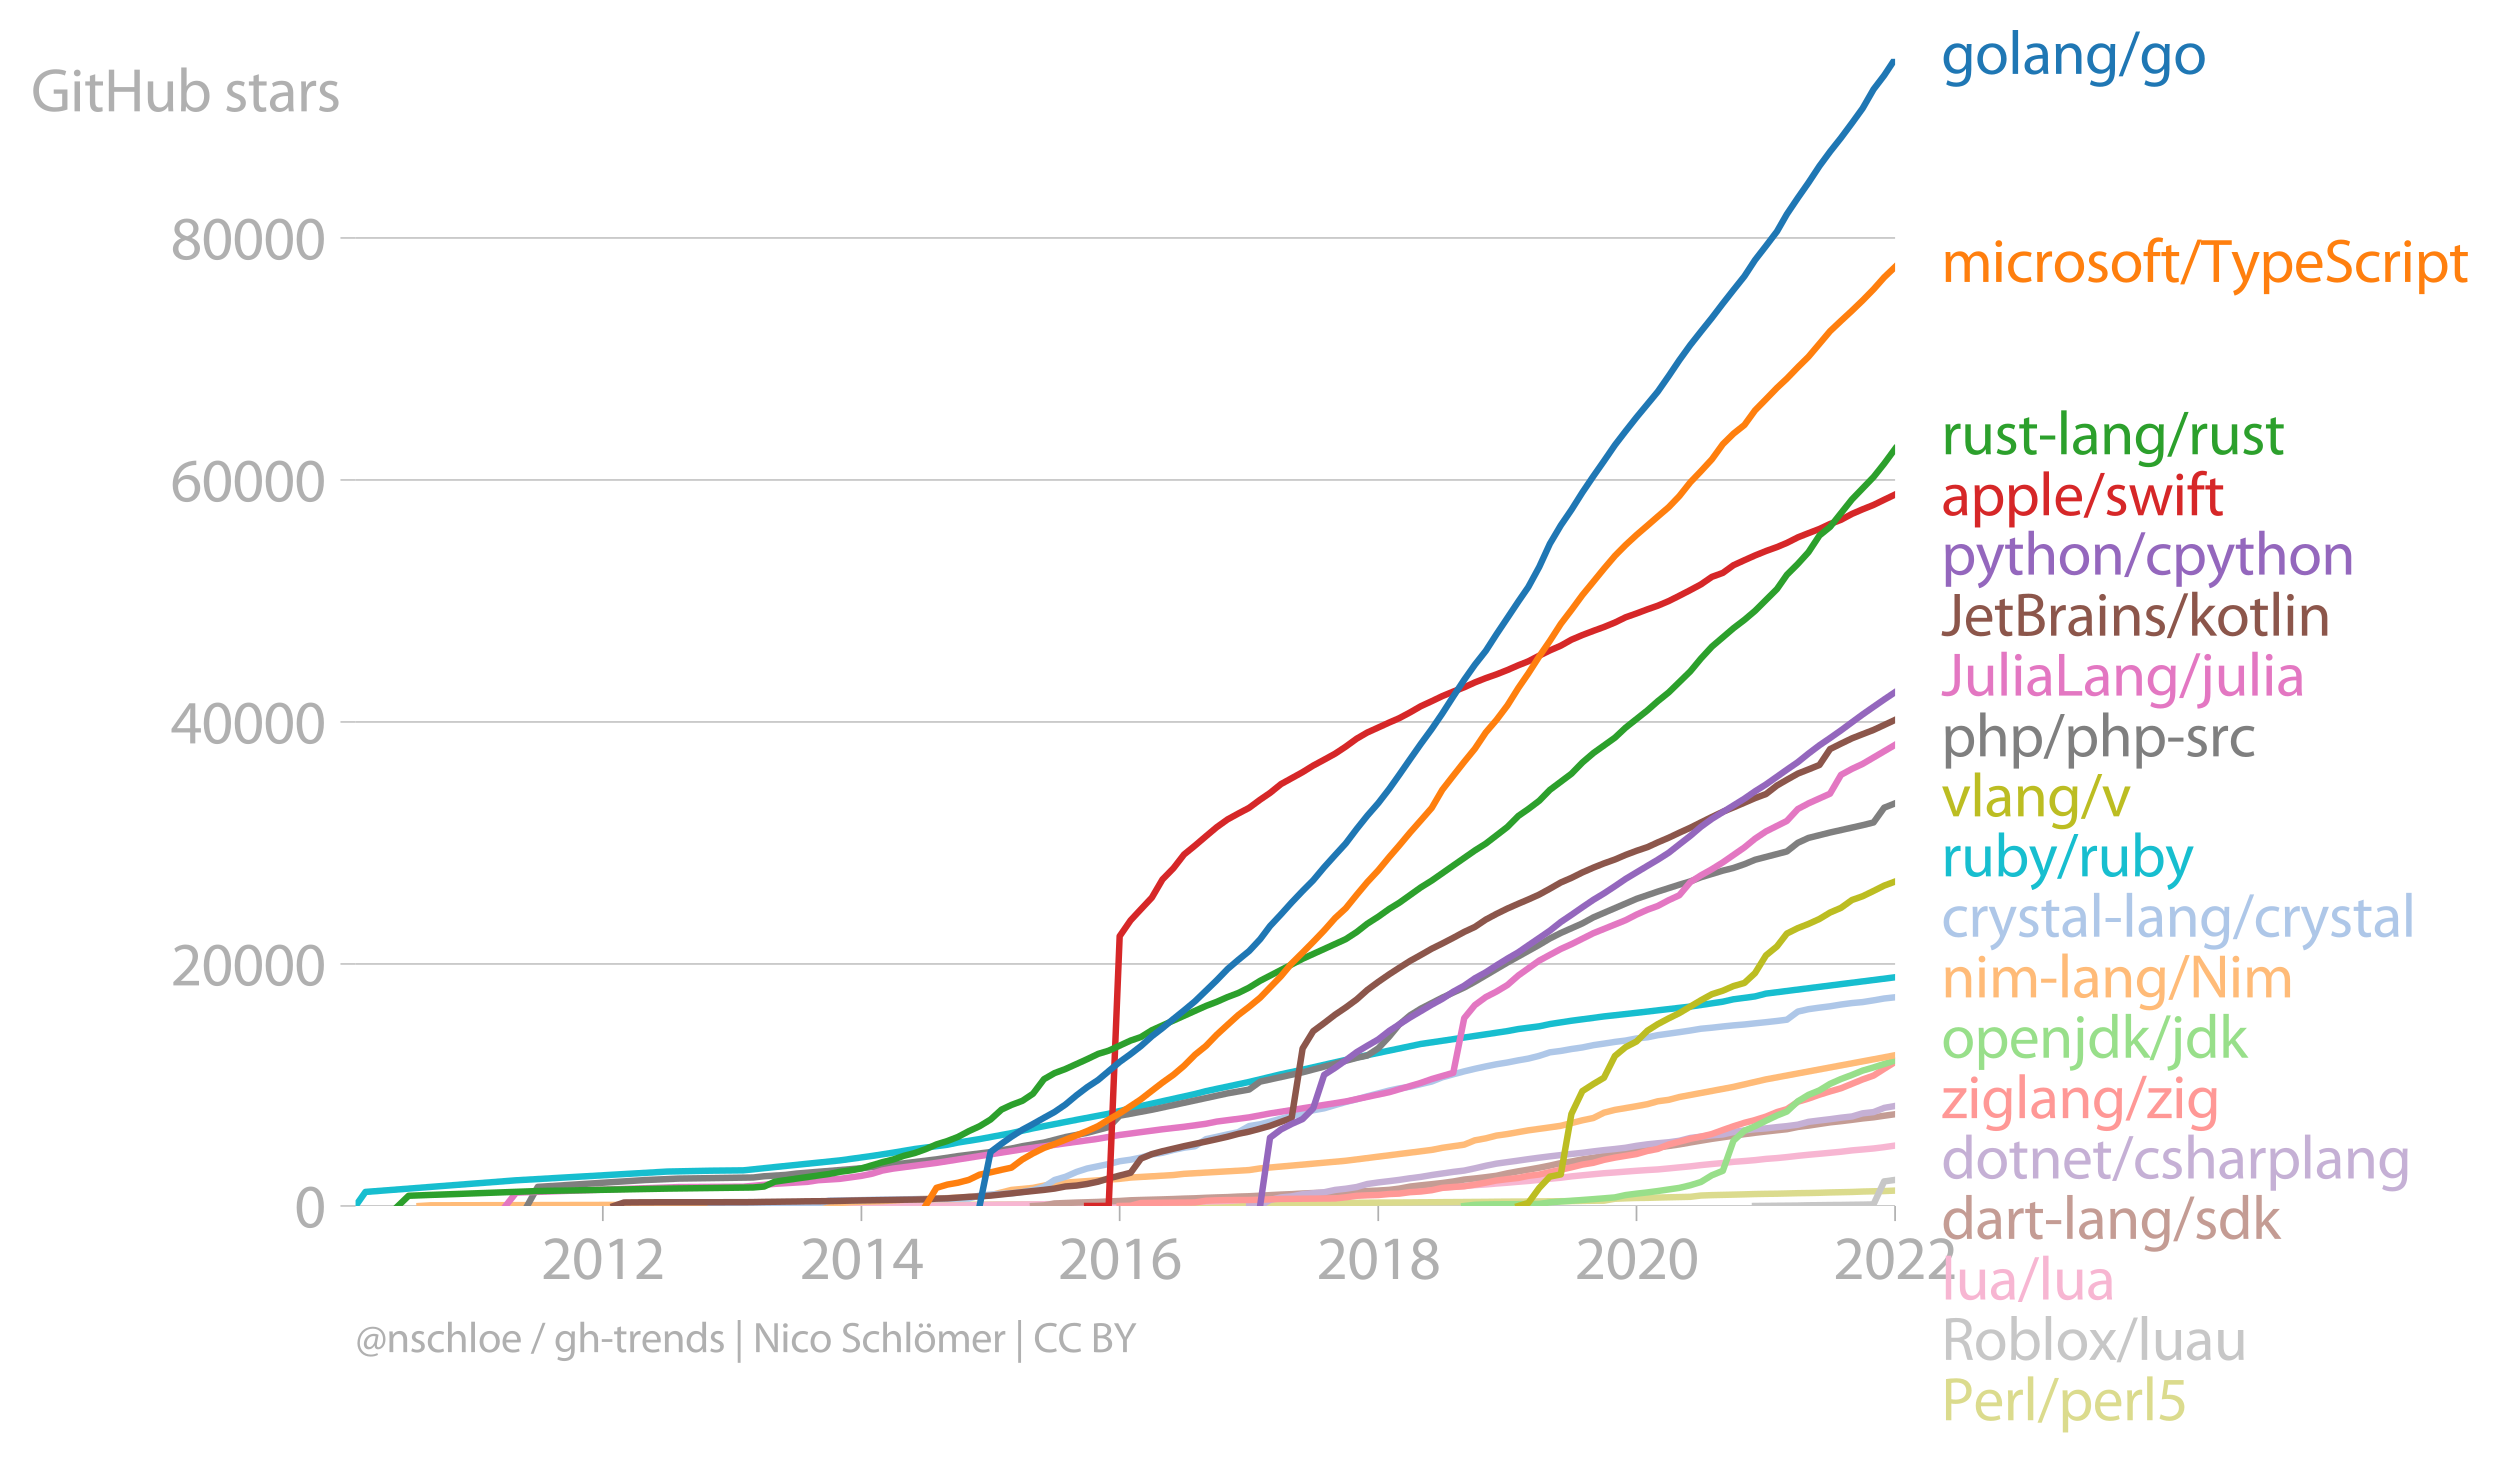 <svg xmlns:xlink="http://www.w3.org/1999/xlink" width="773.218" height="452.556" viewBox="0 0 579.914 339.417" xmlns="http://www.w3.org/2000/svg"><defs><style>*{stroke-linejoin:round;stroke-linecap:butt}</style></defs><g id="figure_1"><path d="M0 339.417h579.914V0H0v339.417z" style="fill:none" id="patch_1"/><g id="axes_1"><path d="M82.476 279.745h357.12V13.633H82.476v266.112z" style="fill:none" id="patch_2"/><g id="matplotlib.axis_1"><g id="xtick_1"><g id="line2d_1"><defs><path id="md7aec65e43" d="M0 0v3.5" style="stroke:#b0b0b0;stroke-width:.4"/></defs><use xlink:href="#md7aec65e43" x="139.835" y="279.745" style="fill:#b0b0b0;stroke:#b0b0b0;stroke-width:.4"/></g><g style="fill:#b0b0b0" transform="matrix(.14 0 0 -.14 125.472 296.685)" id="text_1"><defs><path id="MyriadPro-Regular-32" d="M2944 0v467H1075v13l333 307c877 845 1434 1466 1434 2234 0 595-378 1209-1274 1209-480 0-890-179-1178-422l180-397c192 160 505 352 883 352 621 0 825-390 825-813-6-627-486-1164-1548-2176L288 346V0h2656z" transform="scale(.016)"/><path id="MyriadPro-Regular-30" d="M1677 4230c-845 0-1447-768-1447-2163C243 691 794-70 1606-70c922 0 1447 780 1447 2195 0 1325-499 2105-1376 2105zm-32-435c582 0 845-672 845-1696 0-1062-276-1734-852-1734-512 0-844 614-844 1696 0 1133 358 1734 851 1734z" transform="scale(.016)"/><path id="MyriadPro-Regular-31" d="M1510 0h544v4160h-480l-908-486 108-429 724 390h12V0z" transform="scale(.016)"/></defs><use xlink:href="#MyriadPro-Regular-32"/><use xlink:href="#MyriadPro-Regular-30" x="51.3"/><use xlink:href="#MyriadPro-Regular-31" x="102.6"/><use xlink:href="#MyriadPro-Regular-32" x="153.9"/></g></g><g id="xtick_2"><use xlink:href="#md7aec65e43" x="199.82" y="279.745" style="fill:#b0b0b0;stroke:#b0b0b0;stroke-width:.4" id="line2d_2"/><g style="fill:#b0b0b0" transform="matrix(.14 0 0 -.14 185.457 296.685)" id="text_2"><defs><path id="MyriadPro-Regular-34" d="M2560 0v1133h582v441h-582v2586h-608L96 1504v-371h1933V0h531zM666 1574v13l1017 1415c115 192 218 371 346 614h19c-13-218-19-435-19-653V1574H666z" transform="scale(.016)"/></defs><use xlink:href="#MyriadPro-Regular-32"/><use xlink:href="#MyriadPro-Regular-30" x="51.3"/><use xlink:href="#MyriadPro-Regular-31" x="102.6"/><use xlink:href="#MyriadPro-Regular-34" x="153.9"/></g></g><g id="xtick_3"><use xlink:href="#md7aec65e43" x="259.723" y="279.745" style="fill:#b0b0b0;stroke:#b0b0b0;stroke-width:.4" id="line2d_3"/><g style="fill:#b0b0b0" transform="matrix(.14 0 0 -.14 245.36 296.685)" id="text_3"><defs><path id="MyriadPro-Regular-36" d="M2662 4224c-102 0-243-6-409-32-525-64-986-275-1331-614-410-410-704-1056-704-1876C218 621 800-70 1690-70c864 0 1382 704 1382 1465 0 813-518 1344-1254 1344-461 0-807-217-1005-480h-19c96 685 563 1331 1446 1479 160 25 307 32 422 25v461zM1690 365c-589 0-903 505-916 1190 0 103 26 186 64 250 154 301 468 512 807 512 518 0 857-359 857-954s-326-998-806-998h-6z" transform="scale(.016)"/></defs><use xlink:href="#MyriadPro-Regular-32"/><use xlink:href="#MyriadPro-Regular-30" x="51.3"/><use xlink:href="#MyriadPro-Regular-31" x="102.6"/><use xlink:href="#MyriadPro-Regular-36" x="153.9"/></g></g><g id="xtick_4"><use xlink:href="#md7aec65e43" x="319.708" y="279.745" style="fill:#b0b0b0;stroke:#b0b0b0;stroke-width:.4" id="line2d_4"/><g style="fill:#b0b0b0" transform="matrix(.14 0 0 -.14 305.345 296.685)" id="text_4"><defs><path id="MyriadPro-Regular-38" d="M1062 2170c-512-218-825-589-825-1114C237 448 762-70 1632-70c794 0 1414 486 1414 1209 0 506-320 871-838 1075v20c512 243 685 620 685 972 0 519-403 1024-1210 1024-729 0-1286-448-1286-1107 0-358 198-717 659-934l6-19zm583-1831c-531 0-851 371-832 794 0 397 262 717 749 857 563-160 915-403 915-908 0-423-327-743-832-743zm6 3488c506 0 704-345 704-678 0-378-275-634-633-755-480 128-794 352-794 768 0 358 256 665 723 665z" transform="scale(.016)"/></defs><use xlink:href="#MyriadPro-Regular-32"/><use xlink:href="#MyriadPro-Regular-30" x="51.3"/><use xlink:href="#MyriadPro-Regular-31" x="102.6"/><use xlink:href="#MyriadPro-Regular-38" x="153.9"/></g></g><g id="xtick_5"><use xlink:href="#md7aec65e43" x="379.611" y="279.745" style="fill:#b0b0b0;stroke:#b0b0b0;stroke-width:.4" id="line2d_5"/><g style="fill:#b0b0b0" transform="matrix(.14 0 0 -.14 365.248 296.685)" id="text_5"><use xlink:href="#MyriadPro-Regular-32"/><use xlink:href="#MyriadPro-Regular-30" x="51.3"/><use xlink:href="#MyriadPro-Regular-32" x="102.6"/><use xlink:href="#MyriadPro-Regular-30" x="153.9"/></g></g><g id="xtick_6"><use xlink:href="#md7aec65e43" x="439.596" y="279.745" style="fill:#b0b0b0;stroke:#b0b0b0;stroke-width:.4" id="line2d_6"/><g style="fill:#b0b0b0" transform="matrix(.14 0 0 -.14 425.233 296.685)" id="text_6"><use xlink:href="#MyriadPro-Regular-32"/><use xlink:href="#MyriadPro-Regular-30" x="51.3"/><use xlink:href="#MyriadPro-Regular-32" x="102.6"/><use xlink:href="#MyriadPro-Regular-32" x="153.9"/></g></g></g><g id="matplotlib.axis_2"><g id="ytick_1"><path d="M82.476 279.745h357.12" clip-path="url(#p8149bc3c87)" style="fill:none;stroke:#b0b0b0;stroke-width:.3;stroke-linecap:square" id="line2d_7"/><g id="line2d_8"><defs><path id="m6849e0c9b2" d="M0 0h-3.5" style="stroke:#b0b0b0;stroke-width:.3"/></defs><use xlink:href="#m6849e0c9b2" x="82.476" y="279.745" style="fill:#b0b0b0;stroke:#b0b0b0;stroke-width:.3"/></g><use xlink:href="#MyriadPro-Regular-30" style="fill:#b0b0b0" transform="matrix(.14 0 0 -.14 68.295 284.715)" id="text_7"/></g><g id="ytick_2"><path d="M82.476 223.61h357.12" clip-path="url(#p8149bc3c87)" style="fill:none;stroke:#b0b0b0;stroke-width:.3;stroke-linecap:square" id="line2d_9"/><use xlink:href="#m6849e0c9b2" x="82.476" y="223.61" style="fill:#b0b0b0;stroke:#b0b0b0;stroke-width:.3" id="line2d_10"/><g style="fill:#b0b0b0" transform="matrix(.14 0 0 -.14 39.568 228.58)" id="text_8"><use xlink:href="#MyriadPro-Regular-32"/><use xlink:href="#MyriadPro-Regular-30" x="51.3"/><use xlink:href="#MyriadPro-Regular-30" x="102.6"/><use xlink:href="#MyriadPro-Regular-30" x="153.9"/><use xlink:href="#MyriadPro-Regular-30" x="205.2"/></g></g><g id="ytick_3"><path d="M82.476 167.475h357.12" clip-path="url(#p8149bc3c87)" style="fill:none;stroke:#b0b0b0;stroke-width:.3;stroke-linecap:square" id="line2d_11"/><use xlink:href="#m6849e0c9b2" x="82.476" y="167.475" style="fill:#b0b0b0;stroke:#b0b0b0;stroke-width:.3" id="line2d_12"/><g style="fill:#b0b0b0" transform="matrix(.14 0 0 -.14 39.568 172.445)" id="text_9"><use xlink:href="#MyriadPro-Regular-34"/><use xlink:href="#MyriadPro-Regular-30" x="51.3"/><use xlink:href="#MyriadPro-Regular-30" x="102.6"/><use xlink:href="#MyriadPro-Regular-30" x="153.9"/><use xlink:href="#MyriadPro-Regular-30" x="205.2"/></g></g><g id="ytick_4"><path d="M82.476 111.34h357.12" clip-path="url(#p8149bc3c87)" style="fill:none;stroke:#b0b0b0;stroke-width:.3;stroke-linecap:square" id="line2d_13"/><use xlink:href="#m6849e0c9b2" x="82.476" y="111.34" style="fill:#b0b0b0;stroke:#b0b0b0;stroke-width:.3" id="line2d_14"/><g style="fill:#b0b0b0" transform="matrix(.14 0 0 -.14 39.568 116.31)" id="text_10"><use xlink:href="#MyriadPro-Regular-36"/><use xlink:href="#MyriadPro-Regular-30" x="51.3"/><use xlink:href="#MyriadPro-Regular-30" x="102.6"/><use xlink:href="#MyriadPro-Regular-30" x="153.9"/><use xlink:href="#MyriadPro-Regular-30" x="205.2"/></g></g><g id="ytick_5"><path d="M82.476 55.204h357.12" clip-path="url(#p8149bc3c87)" style="fill:none;stroke:#b0b0b0;stroke-width:.3;stroke-linecap:square" id="line2d_15"/><use xlink:href="#m6849e0c9b2" x="82.476" y="55.204" style="fill:#b0b0b0;stroke:#b0b0b0;stroke-width:.3" id="line2d_16"/><g style="fill:#b0b0b0" transform="matrix(.14 0 0 -.14 39.568 60.174)" id="text_11"><use xlink:href="#MyriadPro-Regular-38"/><use xlink:href="#MyriadPro-Regular-30" x="51.3"/><use xlink:href="#MyriadPro-Regular-30" x="102.6"/><use xlink:href="#MyriadPro-Regular-30" x="153.9"/><use xlink:href="#MyriadPro-Regular-30" x="205.2"/></g></g><g style="fill:#b0b0b0" transform="matrix(.14 0 0 -.14 7.2 25.822)" id="text_12"><defs><path id="MyriadPro-Regular-47" d="M3770 2266H2349v-448h877V531c-128-64-378-115-743-115-1005 0-1664 646-1664 1741 0 1081 685 1734 1735 1734 435 0 723-83 953-185l135 454c-186 90-576 198-1076 198-1446 0-2329-940-2336-2227 0-672 231-1248 602-1606 422-403 960-570 1613-570 582 0 1075 147 1325 237v2074z" transform="scale(.016)"/><path id="MyriadPro-Regular-69" d="M1030 0v3098H467V0h563zM749 4320c-205 0-352-154-352-352 0-192 141-346 339-346 224 0 365 154 358 346 0 198-134 352-345 352z" transform="scale(.016)"/><path id="MyriadPro-Regular-74" d="M595 3667v-569H115v-429h480V979c0-365 58-640 218-806C947 19 1158-70 1421-70c217 0 390 38 499 83l-26 422c-83-25-172-38-326-38-314 0-422 217-422 601v1671h806v429h-806v742l-551-173z" transform="scale(.016)"/><path id="MyriadPro-Regular-48" d="M486 4314V0h557v2022h2087V0h563v4314h-563V2509H1043v1805H486z" transform="scale(.016)"/><path id="MyriadPro-Regular-75" d="M3059 3098h-563V1197c0-103-19-205-51-288-103-250-365-512-743-512-512 0-691 397-691 985v1716H448V1286C448 198 1030-70 1517-70c550 0 877 326 1024 576h13l32-506h499c-19 243-26 525-26 845v2253z" transform="scale(.016)"/><path id="MyriadPro-Regular-62" d="M467 800c0-275-13-589-25-800h486l26 512h19c230-410 589-582 1037-582 691 0 1388 550 1388 1657 7 941-537 1581-1305 1581-499 0-858-224-1056-570h-13v1946H467V800zm557 998c0 90 19 167 32 231 115 429 474 691 858 691 601 0 921-531 921-1152 0-710-352-1190-941-1190-409 0-736 268-844 659-13 64-26 134-26 205v556z" transform="scale(.016)"/><path id="MyriadPro-Regular-73" d="M250 147C467 19 781-70 1120-70c736 0 1158 390 1158 934 0 461-275 730-812 934-404 154-589 269-589 525 0 231 185 423 518 423 288 0 512-103 634-180l141 410c-173 102-448 192-762 192-666 0-1069-410-1069-909 0-371 263-678 819-877 416-153 576-300 576-569 0-256-192-461-601-461-282 0-576 115-743 224L250 147z" transform="scale(.016)"/><path id="MyriadPro-Regular-61" d="M2643 1901c0 621-230 1267-1177 1267-391 0-762-109-1018-275l128-371c218 140 518 230 806 230 634 0 704-461 704-717v-64C890 1978 224 1568 224 819c0-448 320-889 947-889 442 0 775 217 947 460h20l44-390h512c-38 211-51 474-51 742v1159zm-544-858c0-57-13-121-32-179-89-262-345-518-749-518-288 0-531 172-531 537 0 602 698 711 1312 698v-538z" transform="scale(.016)"/><path id="MyriadPro-Regular-72" d="M467 0h557v1651c0 96 13 186 26 263 76 422 358 723 755 723 77 0 134-7 192-19v531c-51 13-96 19-160 19-378 0-717-262-858-678h-25l-20 608H442c19-288 25-602 25-967V0z" transform="scale(.016)"/></defs><use xlink:href="#MyriadPro-Regular-47"/><use xlink:href="#MyriadPro-Regular-69" x="64.6"/><use xlink:href="#MyriadPro-Regular-74" x="88"/><use xlink:href="#MyriadPro-Regular-48" x="121.1"/><use xlink:href="#MyriadPro-Regular-75" x="186.3"/><use xlink:href="#MyriadPro-Regular-62" x="241.4"/><use xlink:href="#MyriadPro-Regular-20" x="298.3"/><use xlink:href="#MyriadPro-Regular-73" x="319.5"/><use xlink:href="#MyriadPro-Regular-74" x="359.1"/><use xlink:href="#MyriadPro-Regular-61" x="392.2"/><use xlink:href="#MyriadPro-Regular-72" x="440.4"/><use xlink:href="#MyriadPro-Regular-73" x="473.1"/></g></g><path d="m172.413 279.745 2.297-.025h12.555l2.544-.005h2.462l2.544-.062 2.462-.023 2.543-.002 2.544-.003 2.298-.014 2.544-.012 2.461-.005 2.544-.023 2.462-.042 2.544-.028 2.544-.025 2.461-.008 2.544-.012 2.462-.022 2.544-.006 2.544-.011 2.297-.014 2.544-.011 2.462-.014 2.544-.014 2.461-.042 2.544-.026 2.544-.014 2.462-.01 2.544-.01 2.461-.016 2.544-.023 2.544-.014 2.38-.02 2.544-.01 2.461-.012 2.544-.008 2.462-.025 2.544-.006 2.544-.02h2.461l2.544-.005 2.462-.006 2.544-.014 2.544-.006 2.297-.016 2.544-.003 2.462-.011 2.544-.009 2.461-.014 2.544-.011 2.544-.009h2.462l2.544-.01 2.461-.015 2.544-.02 2.544-.01 2.298-.015 2.544-.014 2.461-.03 2.544-.012 2.462-.025 2.544-.017 2.544-.017 2.461-.02 2.544-.016 2.462-.031 2.544-.02 2.544-.014 2.297-.008 2.544-.034 2.462-.014 2.544-.028 2.461-.014 2.544-.05 2.544-.04 2.462-.02 2.544-.446 2.461-.095 2.544-.084 2.544-.031 2.38-.065 2.544-.059 2.461-.056 2.544-.056 2.462-.3 2.544-.093 2.544-.059 2.461-.056 2.544-.065 2.462-.07 2.544-.05 2.544-.031 2.297-.054 2.544-.064 2.462-.037 2.544-.056 2.461-.078 2.544-.054 2.544-.059 2.462-.095 2.544-.062 2.461-.05 2.544-.11" clip-path="url(#p8149bc3c87)" style="fill:none;stroke:#dbdb8d;stroke-width:1.5;stroke-linecap:square" id="line2d_17"/><path d="m407.101 279.745 2.544-.028 2.544-.028 2.297-.02 2.544-.025 2.462-.059 2.544-.025 2.461-.036 2.544-.017 2.544-.042 2.462-.031 2.544-.056 2.461-5.333 2.544-.348" clip-path="url(#p8149bc3c87)" style="fill:none;stroke:#c7c7c7;stroke-width:1.5;stroke-linecap:square" id="line2d_18"/><path d="m159.858 279.745 2.461-.002H172.413l2.297-.006h10.012l2.543-.034 2.544-.005h2.462l2.544-.006 2.462-.003 2.543-.005 2.544-.003 2.298-.003 2.544-.003 2.461-.008 2.544-.003 2.462-.003 2.544-.008 2.544-.006 2.461-.008 2.544-.054 2.462-.047 2.544-.087 2.544-.017 2.297-.02 2.544-.02 2.462-.025 2.544-.03 2.461-.043 2.544-.022 2.544-.034 2.462-.011 2.544-.034 2.461-.042 2.544-.025 2.544-.095 2.38-.057 2.544-.053 2.461-.05 2.544-.065 2.462-.014 2.544-.053 2.544-.034 2.461-.053 2.544-.073 2.462-.172 2.544-.32 2.544-.182 2.297-.084 2.544-.096 2.462-.126 2.544-.095 2.461-.104 2.544-.101 2.544-.096 2.462-.132 2.544-.123 2.461-.115 2.544-.174 2.544-.225 2.298-.163 2.544-.185 2.461-.21 2.544-.197 2.462-.205 2.544-.162 2.544-.214 2.461-.185 2.544-.16 2.462-.216 2.544-.191 2.544-.222 2.297-.182 2.544-.253 2.462-.258 2.544-.244 2.461-.312 2.544-.25 2.544-.244 2.462-.233 2.544-.18 2.461-.196 2.544-.193 2.544-.172 2.38-.137 2.544-.242 2.461-.24 2.544-.234 2.462-.292 2.544-.255 2.544-.228 2.461-.277 2.544-.183 2.462-.21 2.544-.29 2.544-.188 2.297-.227 2.544-.292 2.462-.247 2.544-.23 2.461-.233 2.544-.241 2.544-.312 2.462-.213 2.544-.233 2.461-.309 2.544-.362" clip-path="url(#p8149bc3c87)" style="fill:none;stroke:#f7b6d2;stroke-width:1.5;stroke-linecap:square" id="line2d_19"/><g style="fill:#1f77b4" transform="matrix(.14 0 0 -.14 450.31 17.14)" id="text_13"><defs><path id="MyriadPro-Regular-67" d="M3110 2246c0 378 13 628 26 852h-493l-25-468h-13c-135 256-429 538-967 538-710 0-1395-595-1395-1645C243 666 794 13 1562 13c480 0 812 230 985 518h13V186c0-781-422-1082-998-1082-384 0-704 115-909 243l-141-429c250-166 659-256 1030-256 391 0 826 90 1127 372 301 268 441 704 441 1414v1798zm-556-928c0-96-13-204-45-300-122-359-435-576-781-576-608 0-915 505-915 1113 0 717 384 1171 921 1171 410 0 685-268 788-595 25-77 32-160 32-256v-557z" transform="scale(.016)"/><path id="MyriadPro-Regular-6f" d="M1779 3168c-857 0-1536-608-1536-1645C243 544 890-70 1728-70c749 0 1542 499 1542 1644 0 948-601 1594-1491 1594zm-13-422c666 0 928-666 928-1191 0-697-403-1203-940-1203-551 0-941 512-941 1190 0 589 288 1204 953 1204z" transform="scale(.016)"/><path id="MyriadPro-Regular-6c" d="M467 0h563v4544H467V0z" transform="scale(.016)"/><path id="MyriadPro-Regular-6e" d="M467 0h563v1862c0 96 13 192 39 263 96 313 384 576 755 576 531 0 717-416 717-915V0h563v1850c0 1062-666 1318-1094 1318-512 0-871-288-1024-582h-13l-32 512H442c19-256 25-519 25-839V0z" transform="scale(.016)"/><path id="MyriadPro-Regular-2f" d="m422-256 1792 4640h-435L-6-256h428z" transform="scale(.016)"/></defs><use xlink:href="#MyriadPro-Regular-67"/><use xlink:href="#MyriadPro-Regular-6f" x="55.9"/><use xlink:href="#MyriadPro-Regular-6c" x="110.8"/><use xlink:href="#MyriadPro-Regular-61" x="134.4"/><use xlink:href="#MyriadPro-Regular-6e" x="182.6"/><use xlink:href="#MyriadPro-Regular-67" x="238.1"/><use xlink:href="#MyriadPro-Regular-2f" x="294"/><use xlink:href="#MyriadPro-Regular-67" x="328.3"/><use xlink:href="#MyriadPro-Regular-6f" x="384.2"/></g><g style="fill:#ff7f0e" transform="matrix(.14 0 0 -.14 450.31 65.396)" id="text_14"><defs><path id="MyriadPro-Regular-6d" d="M467 0h551v1869c0 96 12 192 44 275 90 282 346 563 698 563 429 0 646-358 646-851V0h551v1914c0 102 19 204 45 281 96 275 345 512 665 512 455 0 672-358 672-953V0h551v1824c0 1075-608 1344-1018 1344-294 0-499-77-685-218-128-96-249-230-345-403h-13c-135 365-455 621-877 621-512 0-800-275-973-570h-19l-26 500H442c19-256 25-519 25-839V0z" transform="scale(.016)"/><path id="MyriadPro-Regular-63" d="M2579 538c-160-71-371-154-691-154-614 0-1075 442-1075 1158 0 647 384 1172 1094 1172 307 0 519-71 653-148l128 436c-154 76-448 160-781 160-1011 0-1664-692-1664-1645C243 570 851-70 1786-70c416 0 742 108 889 185l-96 423z" transform="scale(.016)"/><path id="MyriadPro-Regular-66" d="M1082 0v2669h748v429h-748v166c0 474 121 896 601 896 160 0 275-32 359-70l76 435c-108 45-281 89-480 89-262 0-544-83-755-288-262-249-358-646-358-1081v-147H90v-429h435V0h557z" transform="scale(.016)"/><path id="MyriadPro-Regular-54" d="M1306 0h563v3840h1318v474H-6v-474h1312V0z" transform="scale(.016)"/><path id="MyriadPro-Regular-79" d="M58 3098 1203 243c26-70 39-115 39-147s-20-77-45-134c-128-288-320-506-474-628-166-140-352-230-493-275l141-473c141 25 416 121 691 364 384 333 660 877 1063 1940l845 2208h-596l-614-1818c-77-224-141-461-198-646h-13c-51 185-128 428-199 633L672 3098H58z" transform="scale(.016)"/><path id="MyriadPro-Regular-70" d="M467-1267h557V416h13c185-307 544-486 953-486 730 0 1408 550 1408 1664 0 940-563 1574-1312 1574-505 0-870-224-1100-602h-13l-26 532H442c12-295 25-615 25-1012v-3353zm557 3059c0 77 19 160 38 230 109 423 468 698 852 698 595 0 921-531 921-1152 0-710-345-1197-941-1197-403 0-742 269-844 659-13 71-26 148-26 231v531z" transform="scale(.016)"/><path id="MyriadPro-Regular-65" d="M2957 1446c6 58 19 148 19 263 0 569-269 1459-1280 1459-902 0-1453-736-1453-1670C243 563 813-70 1766-70c493 0 832 108 1031 198l-96 403c-211-89-455-160-858-160-563 0-1049 314-1062 1075h2176zM787 1850c45 390 295 915 864 915 634 0 787-557 781-915H787z" transform="scale(.016)"/><path id="MyriadPro-Regular-53" d="M269 211C499 58 954-70 1370-70c1017 0 1510 582 1510 1248 0 633-371 985-1101 1267-595 230-857 429-857 832 0 294 224 646 812 646 391 0 679-128 820-205l153 455c-192 109-512 211-953 211-839 0-1396-499-1396-1171 0-608 436-973 1140-1223 582-224 812-454 812-857 0-435-332-736-902-736-384 0-749 128-998 281L269 211z" transform="scale(.016)"/></defs><use xlink:href="#MyriadPro-Regular-6d"/><use xlink:href="#MyriadPro-Regular-69" x="83.4"/><use xlink:href="#MyriadPro-Regular-63" x="106.8"/><use xlink:href="#MyriadPro-Regular-72" x="151.6"/><use xlink:href="#MyriadPro-Regular-6f" x="184.3"/><use xlink:href="#MyriadPro-Regular-73" x="239.2"/><use xlink:href="#MyriadPro-Regular-6f" x="278.8"/><use xlink:href="#MyriadPro-Regular-66" x="333.7"/><use xlink:href="#MyriadPro-Regular-74" x="362.9"/><use xlink:href="#MyriadPro-Regular-2f" x="396"/><use xlink:href="#MyriadPro-Regular-54" x="430.3"/><use xlink:href="#MyriadPro-Regular-79" x="480"/><use xlink:href="#MyriadPro-Regular-70" x="527.1"/><use xlink:href="#MyriadPro-Regular-65" x="584"/><use xlink:href="#MyriadPro-Regular-53" x="634.1"/><use xlink:href="#MyriadPro-Regular-63" x="683.4"/><use xlink:href="#MyriadPro-Regular-72" x="728.2"/><use xlink:href="#MyriadPro-Regular-69" x="760.9"/><use xlink:href="#MyriadPro-Regular-70" x="784.3"/><use xlink:href="#MyriadPro-Regular-74" x="841.2"/></g><g style="fill:#2ca02c" transform="matrix(.14 0 0 -.14 450.31 105.368)" id="text_15"><defs><path id="MyriadPro-Regular-2d" d="M192 1939v-416h1581v416H192z" transform="scale(.016)"/></defs><use xlink:href="#MyriadPro-Regular-72"/><use xlink:href="#MyriadPro-Regular-75" x="32.7"/><use xlink:href="#MyriadPro-Regular-73" x="87.8"/><use xlink:href="#MyriadPro-Regular-74" x="127.4"/><use xlink:href="#MyriadPro-Regular-2d" x="160.5"/><use xlink:href="#MyriadPro-Regular-6c" x="191.2"/><use xlink:href="#MyriadPro-Regular-61" x="214.8"/><use xlink:href="#MyriadPro-Regular-6e" x="263"/><use xlink:href="#MyriadPro-Regular-67" x="318.5"/><use xlink:href="#MyriadPro-Regular-2f" x="374.4"/><use xlink:href="#MyriadPro-Regular-72" x="408.7"/><use xlink:href="#MyriadPro-Regular-75" x="441.4"/><use xlink:href="#MyriadPro-Regular-73" x="496.5"/><use xlink:href="#MyriadPro-Regular-74" x="536.1"/></g><g style="fill:#d62728" transform="matrix(.14 0 0 -.14 450.31 119.522)" id="text_16"><defs><path id="MyriadPro-Regular-77" d="M115 3098 1050 0h512l499 1472c109 333 205 653 281 1024h13c77-365 167-672 275-1018L3104 0h512l998 3098h-556l-442-1556c-102-364-186-691-237-1004h-19c-70 313-160 640-275 1011l-480 1549h-474l-505-1575c-103-339-205-672-276-985h-19c-57 320-141 640-230 985L691 3098H115z" transform="scale(.016)"/></defs><use xlink:href="#MyriadPro-Regular-61"/><use xlink:href="#MyriadPro-Regular-70" x="48.2"/><use xlink:href="#MyriadPro-Regular-70" x="105.1"/><use xlink:href="#MyriadPro-Regular-6c" x="162"/><use xlink:href="#MyriadPro-Regular-65" x="185.6"/><use xlink:href="#MyriadPro-Regular-2f" x="235.7"/><use xlink:href="#MyriadPro-Regular-73" x="270"/><use xlink:href="#MyriadPro-Regular-77" x="309.6"/><use xlink:href="#MyriadPro-Regular-69" x="383.2"/><use xlink:href="#MyriadPro-Regular-66" x="406.6"/><use xlink:href="#MyriadPro-Regular-74" x="435.8"/></g><g style="fill:#9467bd" transform="matrix(.14 0 0 -.14 450.31 133.285)" id="text_17"><defs><path id="MyriadPro-Regular-68" d="M467 0h563v1869c0 109 7 192 39 269 102 307 390 563 755 563 531 0 717-423 717-922V0h563v1843c0 1069-666 1325-1082 1325-211 0-409-64-576-160-172-96-313-237-403-397h-13v1933H467V0z" transform="scale(.016)"/></defs><use xlink:href="#MyriadPro-Regular-70"/><use xlink:href="#MyriadPro-Regular-79" x="56.9"/><use xlink:href="#MyriadPro-Regular-74" x="104"/><use xlink:href="#MyriadPro-Regular-68" x="137.1"/><use xlink:href="#MyriadPro-Regular-6f" x="192.6"/><use xlink:href="#MyriadPro-Regular-6e" x="247.5"/><use xlink:href="#MyriadPro-Regular-2f" x="303"/><use xlink:href="#MyriadPro-Regular-63" x="337.3"/><use xlink:href="#MyriadPro-Regular-70" x="382.1"/><use xlink:href="#MyriadPro-Regular-79" x="439"/><use xlink:href="#MyriadPro-Regular-74" x="486.1"/><use xlink:href="#MyriadPro-Regular-68" x="519.2"/><use xlink:href="#MyriadPro-Regular-6f" x="574.7"/><use xlink:href="#MyriadPro-Regular-6e" x="629.6"/></g><g style="fill:#8c564b" transform="matrix(.14 0 0 -.14 450.31 147.446)" id="text_18"><defs><path id="MyriadPro-Regular-4a" d="M1370 1472c0-845-295-1069-794-1069-186 0-352 39-467 83L26 32C166-26 416-70 621-70c742 0 1305 352 1305 1497v2887h-556V1472z" transform="scale(.016)"/><path id="MyriadPro-Regular-42" d="M486 13c186-26 480-51 864-51 704 0 1191 128 1492 403 217 211 364 493 364 864 0 640-480 979-889 1081v13c454 167 729 531 729 947 0 340-134 596-358 762-269 218-627 314-1184 314-390 0-774-39-1018-90V13zm557 3865c90 20 237 39 493 39 563 0 947-199 947-704 0-416-345-723-934-723h-506v1388zm0-1811h461c608 0 1114-243 1114-832 0-627-532-838-1108-838-198 0-358 6-467 25v1645z" transform="scale(.016)"/><path id="MyriadPro-Regular-6b" d="M1024 4544H467V0h557v1165l288 320L2381 0h685L1702 1824l1197 1274h-678l-909-1069c-90-109-198-243-275-352h-13v2867z" transform="scale(.016)"/></defs><use xlink:href="#MyriadPro-Regular-4a"/><use xlink:href="#MyriadPro-Regular-65" x="37"/><use xlink:href="#MyriadPro-Regular-74" x="87.1"/><use xlink:href="#MyriadPro-Regular-42" x="120.2"/><use xlink:href="#MyriadPro-Regular-72" x="174.4"/><use xlink:href="#MyriadPro-Regular-61" x="207.1"/><use xlink:href="#MyriadPro-Regular-69" x="255.3"/><use xlink:href="#MyriadPro-Regular-6e" x="278.7"/><use xlink:href="#MyriadPro-Regular-73" x="334.2"/><use xlink:href="#MyriadPro-Regular-2f" x="373.8"/><use xlink:href="#MyriadPro-Regular-6b" x="408.1"/><use xlink:href="#MyriadPro-Regular-6f" x="455"/><use xlink:href="#MyriadPro-Regular-74" x="509.9"/><use xlink:href="#MyriadPro-Regular-6c" x="543"/><use xlink:href="#MyriadPro-Regular-69" x="566.6"/><use xlink:href="#MyriadPro-Regular-6e" x="590"/></g><g style="fill:#e377c2" transform="matrix(.14 0 0 -.14 450.31 161.355)" id="text_19"><defs><path id="MyriadPro-Regular-4c" d="M486 0h2400v467H1043v3847H486V0z" transform="scale(.016)"/><path id="MyriadPro-Regular-6a" d="M-230-1350c300 0 710 102 960 352 275 281 371 672 371 1273v2823H538V493c0-743-58-992-212-1165C192-819-32-890-288-909l58-441zM826 4320c-212 0-359-154-359-352 0-186 135-346 346-346 224 0 358 160 352 346 0 198-135 352-339 352z" transform="scale(.016)"/></defs><use xlink:href="#MyriadPro-Regular-4a"/><use xlink:href="#MyriadPro-Regular-75" x="37"/><use xlink:href="#MyriadPro-Regular-6c" x="92.1"/><use xlink:href="#MyriadPro-Regular-69" x="115.7"/><use xlink:href="#MyriadPro-Regular-61" x="139.1"/><use xlink:href="#MyriadPro-Regular-4c" x="187.3"/><use xlink:href="#MyriadPro-Regular-61" x="234.5"/><use xlink:href="#MyriadPro-Regular-6e" x="282.7"/><use xlink:href="#MyriadPro-Regular-67" x="338.2"/><use xlink:href="#MyriadPro-Regular-2f" x="394.1"/><use xlink:href="#MyriadPro-Regular-6a" x="428.4"/><use xlink:href="#MyriadPro-Regular-75" x="452.7"/><use xlink:href="#MyriadPro-Regular-6c" x="507.8"/><use xlink:href="#MyriadPro-Regular-69" x="531.4"/><use xlink:href="#MyriadPro-Regular-61" x="554.8"/></g><g style="fill:#7f7f7f" transform="matrix(.14 0 0 -.14 450.31 175.446)" id="text_20"><use xlink:href="#MyriadPro-Regular-70"/><use xlink:href="#MyriadPro-Regular-68" x="56.9"/><use xlink:href="#MyriadPro-Regular-70" x="112.4"/><use xlink:href="#MyriadPro-Regular-2f" x="169.3"/><use xlink:href="#MyriadPro-Regular-70" x="203.6"/><use xlink:href="#MyriadPro-Regular-68" x="260.5"/><use xlink:href="#MyriadPro-Regular-70" x="316"/><use xlink:href="#MyriadPro-Regular-2d" x="372.9"/><use xlink:href="#MyriadPro-Regular-73" x="403.6"/><use xlink:href="#MyriadPro-Regular-72" x="443.2"/><use xlink:href="#MyriadPro-Regular-63" x="475.9"/></g><g style="fill:#bcbd22" transform="matrix(.14 0 0 -.14 450.31 189.368)" id="text_21"><defs><path id="MyriadPro-Regular-76" d="M83 3098 1261 0h537l1216 3098h-588l-602-1741c-102-282-192-538-262-794h-20c-64 256-147 512-249 794L685 3098H83z" transform="scale(.016)"/></defs><use xlink:href="#MyriadPro-Regular-76"/><use xlink:href="#MyriadPro-Regular-6c" x="48.1"/><use xlink:href="#MyriadPro-Regular-61" x="71.7"/><use xlink:href="#MyriadPro-Regular-6e" x="119.9"/><use xlink:href="#MyriadPro-Regular-67" x="175.4"/><use xlink:href="#MyriadPro-Regular-2f" x="231.3"/><use xlink:href="#MyriadPro-Regular-76" x="265.6"/></g><g style="fill:#17becf" transform="matrix(.14 0 0 -.14 450.31 203.285)" id="text_22"><use xlink:href="#MyriadPro-Regular-72"/><use xlink:href="#MyriadPro-Regular-75" x="32.7"/><use xlink:href="#MyriadPro-Regular-62" x="87.8"/><use xlink:href="#MyriadPro-Regular-79" x="144.7"/><use xlink:href="#MyriadPro-Regular-2f" x="191.8"/><use xlink:href="#MyriadPro-Regular-72" x="226.1"/><use xlink:href="#MyriadPro-Regular-75" x="258.8"/><use xlink:href="#MyriadPro-Regular-62" x="313.9"/><use xlink:href="#MyriadPro-Regular-79" x="370.8"/></g><g style="fill:#aec7e8" transform="matrix(.14 0 0 -.14 450.31 217.285)" id="text_23"><use xlink:href="#MyriadPro-Regular-63"/><use xlink:href="#MyriadPro-Regular-72" x="44.8"/><use xlink:href="#MyriadPro-Regular-79" x="77.5"/><use xlink:href="#MyriadPro-Regular-73" x="124.6"/><use xlink:href="#MyriadPro-Regular-74" x="164.2"/><use xlink:href="#MyriadPro-Regular-61" x="197.3"/><use xlink:href="#MyriadPro-Regular-6c" x="245.5"/><use xlink:href="#MyriadPro-Regular-2d" x="269.1"/><use xlink:href="#MyriadPro-Regular-6c" x="299.8"/><use xlink:href="#MyriadPro-Regular-61" x="323.4"/><use xlink:href="#MyriadPro-Regular-6e" x="371.6"/><use xlink:href="#MyriadPro-Regular-67" x="427.1"/><use xlink:href="#MyriadPro-Regular-2f" x="483"/><use xlink:href="#MyriadPro-Regular-63" x="517.3"/><use xlink:href="#MyriadPro-Regular-72" x="562.1"/><use xlink:href="#MyriadPro-Regular-79" x="594.8"/><use xlink:href="#MyriadPro-Regular-73" x="641.9"/><use xlink:href="#MyriadPro-Regular-74" x="681.5"/><use xlink:href="#MyriadPro-Regular-61" x="714.6"/><use xlink:href="#MyriadPro-Regular-6c" x="762.8"/></g><g style="fill:#ffbb78" transform="matrix(.14 0 0 -.14 450.31 231.368)" id="text_24"><defs><path id="MyriadPro-Regular-4e" d="M1011 0v1843c0 717-13 1235-45 1779l20 7c217-467 505-960 806-1440L3162 0h563v4314h-525V2509c0-672 13-1197 64-1773l-13-6c-205 441-454 896-774 1401L1094 4314H486V0h525z" transform="scale(.016)"/></defs><use xlink:href="#MyriadPro-Regular-6e"/><use xlink:href="#MyriadPro-Regular-69" x="55.5"/><use xlink:href="#MyriadPro-Regular-6d" x="78.9"/><use xlink:href="#MyriadPro-Regular-2d" x="162.3"/><use xlink:href="#MyriadPro-Regular-6c" x="193"/><use xlink:href="#MyriadPro-Regular-61" x="216.6"/><use xlink:href="#MyriadPro-Regular-6e" x="264.8"/><use xlink:href="#MyriadPro-Regular-67" x="320.3"/><use xlink:href="#MyriadPro-Regular-2f" x="376.2"/><use xlink:href="#MyriadPro-Regular-4e" x="410.5"/><use xlink:href="#MyriadPro-Regular-69" x="476.3"/><use xlink:href="#MyriadPro-Regular-6d" x="499.7"/></g><g style="fill:#98df8a" transform="matrix(.14 0 0 -.14 450.31 245.355)" id="text_25"><defs><path id="MyriadPro-Regular-64" d="M2579 4544V2694h-13c-140 250-460 474-934 474-755 0-1395-634-1389-1664C243 563 819-70 1568-70c506 0 883 262 1056 608h13l25-538h506c-19 211-26 525-26 800v3744h-563zm0-3245c0-89-6-166-25-243-103-422-448-672-826-672-608 0-915 518-915 1146 0 684 345 1196 928 1196 422 0 729-294 813-652 19-71 25-167 25-237v-538z" transform="scale(.016)"/></defs><use xlink:href="#MyriadPro-Regular-6f"/><use xlink:href="#MyriadPro-Regular-70" x="54.9"/><use xlink:href="#MyriadPro-Regular-65" x="111.8"/><use xlink:href="#MyriadPro-Regular-6e" x="161.9"/><use xlink:href="#MyriadPro-Regular-6a" x="217.4"/><use xlink:href="#MyriadPro-Regular-64" x="241.7"/><use xlink:href="#MyriadPro-Regular-6b" x="298.1"/><use xlink:href="#MyriadPro-Regular-2f" x="345"/><use xlink:href="#MyriadPro-Regular-6a" x="379.3"/><use xlink:href="#MyriadPro-Regular-64" x="403.6"/><use xlink:href="#MyriadPro-Regular-6b" x="460"/></g><g style="fill:#ff9896" transform="matrix(.14 0 0 -.14 450.31 259.368)" id="text_26"><defs><path id="MyriadPro-Regular-7a" d="M115 0h2515v448H819v13c141 160 269 313 397 486l1382 1799 7 352H243v-455h1677v-13c-141-166-269-313-403-480L115 326V0z" transform="scale(.016)"/></defs><use xlink:href="#MyriadPro-Regular-7a"/><use xlink:href="#MyriadPro-Regular-69" x="42.8"/><use xlink:href="#MyriadPro-Regular-67" x="66.2"/><use xlink:href="#MyriadPro-Regular-6c" x="122.1"/><use xlink:href="#MyriadPro-Regular-61" x="145.7"/><use xlink:href="#MyriadPro-Regular-6e" x="193.9"/><use xlink:href="#MyriadPro-Regular-67" x="249.4"/><use xlink:href="#MyriadPro-Regular-2f" x="305.3"/><use xlink:href="#MyriadPro-Regular-7a" x="339.6"/><use xlink:href="#MyriadPro-Regular-69" x="382.4"/><use xlink:href="#MyriadPro-Regular-67" x="405.8"/></g><g style="fill:#c5b0d5" transform="matrix(.14 0 0 -.14 450.31 273.368)" id="text_27"><use xlink:href="#MyriadPro-Regular-64"/><use xlink:href="#MyriadPro-Regular-6f" x="56.4"/><use xlink:href="#MyriadPro-Regular-74" x="111.3"/><use xlink:href="#MyriadPro-Regular-6e" x="144.4"/><use xlink:href="#MyriadPro-Regular-65" x="199.9"/><use xlink:href="#MyriadPro-Regular-74" x="250"/><use xlink:href="#MyriadPro-Regular-2f" x="283.1"/><use xlink:href="#MyriadPro-Regular-63" x="317.4"/><use xlink:href="#MyriadPro-Regular-73" x="362.2"/><use xlink:href="#MyriadPro-Regular-68" x="401.8"/><use xlink:href="#MyriadPro-Regular-61" x="457.3"/><use xlink:href="#MyriadPro-Regular-72" x="505.5"/><use xlink:href="#MyriadPro-Regular-70" x="538.2"/><use xlink:href="#MyriadPro-Regular-6c" x="595.1"/><use xlink:href="#MyriadPro-Regular-61" x="618.7"/><use xlink:href="#MyriadPro-Regular-6e" x="666.9"/><use xlink:href="#MyriadPro-Regular-67" x="722.4"/></g><g style="fill:#c49c94" transform="matrix(.14 0 0 -.14 450.31 287.368)" id="text_28"><use xlink:href="#MyriadPro-Regular-64"/><use xlink:href="#MyriadPro-Regular-61" x="56.4"/><use xlink:href="#MyriadPro-Regular-72" x="104.6"/><use xlink:href="#MyriadPro-Regular-74" x="137.3"/><use xlink:href="#MyriadPro-Regular-2d" x="170.4"/><use xlink:href="#MyriadPro-Regular-6c" x="201.1"/><use xlink:href="#MyriadPro-Regular-61" x="224.7"/><use xlink:href="#MyriadPro-Regular-6e" x="272.9"/><use xlink:href="#MyriadPro-Regular-67" x="328.4"/><use xlink:href="#MyriadPro-Regular-2f" x="384.3"/><use xlink:href="#MyriadPro-Regular-73" x="418.6"/><use xlink:href="#MyriadPro-Regular-64" x="458.2"/><use xlink:href="#MyriadPro-Regular-6b" x="514.6"/></g><g style="fill:#f7b6d2" transform="matrix(.14 0 0 -.14 450.31 301.446)" id="text_29"><use xlink:href="#MyriadPro-Regular-6c"/><use xlink:href="#MyriadPro-Regular-75" x="23.6"/><use xlink:href="#MyriadPro-Regular-61" x="78.7"/><use xlink:href="#MyriadPro-Regular-2f" x="126.9"/><use xlink:href="#MyriadPro-Regular-6c" x="161.2"/><use xlink:href="#MyriadPro-Regular-75" x="184.8"/><use xlink:href="#MyriadPro-Regular-61" x="239.9"/></g><g style="fill:#c7c7c7" transform="matrix(.14 0 0 -.14 450.31 315.446)" id="text_30"><defs><path id="MyriadPro-Regular-52" d="M486 0h557v1869h525c506-19 736-243 864-839 122-537 218-902 288-1030h576c-90 166-192 582-333 1184-102 448-301 755-633 870v20c454 153 812 531 812 1100 0 333-121 628-339 820-269 243-653 352-1248 352-384 0-787-32-1069-90V0zm557 3866c90 25 282 51 551 51 588-7 992-250 992-807 0-492-378-819-973-819h-570v1575z" transform="scale(.016)"/><path id="MyriadPro-Regular-78" d="m102 3098 1050-1517L51 0h621l448 698c115 185 224 345 326 537h13c109-185 211-358 333-537L2246 0h640L1798 1600l1056 1498h-608l-435-660c-102-166-205-326-307-512h-19c-103 173-199 333-314 506l-441 666H102z" transform="scale(.016)"/></defs><use xlink:href="#MyriadPro-Regular-52"/><use xlink:href="#MyriadPro-Regular-6f" x="53.8"/><use xlink:href="#MyriadPro-Regular-62" x="108.7"/><use xlink:href="#MyriadPro-Regular-6c" x="165.6"/><use xlink:href="#MyriadPro-Regular-6f" x="189.2"/><use xlink:href="#MyriadPro-Regular-78" x="244.1"/><use xlink:href="#MyriadPro-Regular-2f" x="290.4"/><use xlink:href="#MyriadPro-Regular-6c" x="324.7"/><use xlink:href="#MyriadPro-Regular-75" x="348.3"/><use xlink:href="#MyriadPro-Regular-61" x="403.4"/><use xlink:href="#MyriadPro-Regular-75" x="451.6"/></g><g style="fill:#dbdb8d" transform="matrix(.14 0 0 -.14 450.31 329.446)" id="text_31"><defs><path id="MyriadPro-Regular-50" d="M486 0h557v1728c128-32 282-38 448-38 544 0 1024 160 1319 473 217 224 332 531 332 922 0 384-140 697-377 902-256 231-659 359-1210 359-448 0-800-39-1069-84V0zm557 3859c96 26 282 45 525 45 614 0 1018-275 1018-845 0-595-410-921-1082-921-186 0-339 12-461 44v1677z" transform="scale(.016)"/><path id="MyriadPro-Regular-35" d="M2771 4160H781L512 2163c154 19 339 45 576 45 832 0 1190-384 1197-922 0-556-455-902-986-902-377 0-717 128-889 230L269 186C467 58 851-70 1306-70c902 0 1548 608 1548 1420 0 525-268 884-595 1069-256 154-576 224-896 224-153 0-243-13-339-25l160 1068h1587v474z" transform="scale(.016)"/></defs><use xlink:href="#MyriadPro-Regular-50"/><use xlink:href="#MyriadPro-Regular-65" x="53.2"/><use xlink:href="#MyriadPro-Regular-72" x="103.3"/><use xlink:href="#MyriadPro-Regular-6c" x="136"/><use xlink:href="#MyriadPro-Regular-2f" x="159.6"/><use xlink:href="#MyriadPro-Regular-70" x="193.9"/><use xlink:href="#MyriadPro-Regular-65" x="250.8"/><use xlink:href="#MyriadPro-Regular-72" x="300.9"/><use xlink:href="#MyriadPro-Regular-6c" x="333.6"/><use xlink:href="#MyriadPro-Regular-35" x="357.2"/></g><g style="fill:#b0b0b0" transform="matrix(.097 0 0 -.097 82.476 313.644)" id="text_32"><defs><path id="MyriadPro-Regular-40" d="M2867 1632c-70-397-409-870-781-870-281 0-422 204-422 486 0 621 454 1152 1018 1152 147 0 256-26 320-45l-135-723zm384-1773c-262-147-601-224-966-224-947 0-1645 666-1645 1735 0 1299 877 2131 1920 2131 992 0 1549-672 1549-1600 0-743-365-1178-691-1171-212 6-288 230-192 716l217 1159c-166 77-409 134-685 134-889 0-1516-723-1516-1517 0-505 320-806 691-806 384 0 678 186 902 563h26c-19-390 217-563 473-563 602 0 1140 563 1140 1523 0 1069-749 1856-1863 1856-1421 0-2336-1145-2336-2464C275 96 1165-672 2214-672c429 0 788 70 1140 256l-103 275z" transform="scale(.016)"/><path id="MyriadPro-Regular-7c" d="M550 4800v-6400h429v6400H550z" transform="scale(.016)"/><path id="MyriadPro-Regular-f6" d="M1165 3648c185 0 313 154 313 326 0 186-134 327-313 327s-327-147-327-327c0-172 135-326 320-326h7zm1184 0c185 0 313 154 313 326 0 186-134 327-313 327s-320-147-320-327c0-172 128-326 313-326h7zm-570-480c-857 0-1536-608-1536-1645C243 544 890-70 1728-70c749 0 1542 499 1542 1644 0 948-601 1594-1491 1594zm-13-422c666 0 928-666 928-1191 0-697-403-1203-940-1203-551 0-941 512-941 1190 0 589 288 1204 953 1204z" transform="scale(.016)"/><path id="MyriadPro-Regular-43" d="M3386 582c-224-108-570-179-909-179-1050 0-1658 679-1658 1735 0 1132 672 1779 1683 1779 359 0 660-77 871-179l134 454c-147 77-486 192-1024 192-1337 0-2253-915-2253-2266C230 704 1146-70 2362-70c524 0 934 108 1139 211l-115 441z" transform="scale(.016)"/><path id="MyriadPro-Regular-59" d="M2010 0v1837l1446 2477h-634l-620-1191c-167-326-314-608-436-889h-12c-135 300-263 563-429 889L717 4314H83l1363-2484V0h564z" transform="scale(.016)"/></defs><use xlink:href="#MyriadPro-Regular-40"/><use xlink:href="#MyriadPro-Regular-6e" x="73.7"/><use xlink:href="#MyriadPro-Regular-73" x="129.2"/><use xlink:href="#MyriadPro-Regular-63" x="168.8"/><use xlink:href="#MyriadPro-Regular-68" x="213.6"/><use xlink:href="#MyriadPro-Regular-6c" x="269.1"/><use xlink:href="#MyriadPro-Regular-6f" x="292.7"/><use xlink:href="#MyriadPro-Regular-65" x="347.6"/><use xlink:href="#MyriadPro-Regular-20" x="397.7"/><use xlink:href="#MyriadPro-Regular-2f" x="418.9"/><use xlink:href="#MyriadPro-Regular-20" x="453.2"/><use xlink:href="#MyriadPro-Regular-67" x="474.4"/><use xlink:href="#MyriadPro-Regular-68" x="530.3"/><use xlink:href="#MyriadPro-Regular-2d" x="585.8"/><use xlink:href="#MyriadPro-Regular-74" x="616.5"/><use xlink:href="#MyriadPro-Regular-72" x="649.6"/><use xlink:href="#MyriadPro-Regular-65" x="682.3"/><use xlink:href="#MyriadPro-Regular-6e" x="732.4"/><use xlink:href="#MyriadPro-Regular-64" x="787.9"/><use xlink:href="#MyriadPro-Regular-73" x="844.3"/><use xlink:href="#MyriadPro-Regular-20" x="883.9"/><use xlink:href="#MyriadPro-Regular-7c" x="905.1"/><use xlink:href="#MyriadPro-Regular-20" x="929"/><use xlink:href="#MyriadPro-Regular-4e" x="950.2"/><use xlink:href="#MyriadPro-Regular-69" x="1016"/><use xlink:href="#MyriadPro-Regular-63" x="1039.4"/><use xlink:href="#MyriadPro-Regular-6f" x="1084.2"/><use xlink:href="#MyriadPro-Regular-20" x="1139.1"/><use xlink:href="#MyriadPro-Regular-53" x="1160.3"/><use xlink:href="#MyriadPro-Regular-63" x="1209.6"/><use xlink:href="#MyriadPro-Regular-68" x="1254.4"/><use xlink:href="#MyriadPro-Regular-6c" x="1309.9"/><use xlink:href="#MyriadPro-Regular-f6" x="1333.5"/><use xlink:href="#MyriadPro-Regular-6d" x="1388.4"/><use xlink:href="#MyriadPro-Regular-65" x="1471.8"/><use xlink:href="#MyriadPro-Regular-72" x="1521.9"/><use xlink:href="#MyriadPro-Regular-20" x="1554.6"/><use xlink:href="#MyriadPro-Regular-7c" x="1575.8"/><use xlink:href="#MyriadPro-Regular-20" x="1599.7"/><use xlink:href="#MyriadPro-Regular-43" x="1620.9"/><use xlink:href="#MyriadPro-Regular-43" x="1678.9"/><use xlink:href="#MyriadPro-Regular-20" x="1736.9"/><use xlink:href="#MyriadPro-Regular-42" x="1758.1"/><use xlink:href="#MyriadPro-Regular-59" x="1812.3"/></g><path d="m239.619 279.745 2.544-.143 2.461-.44 2.544-.11 2.544-.098 2.462-.073 2.544-.081 2.461-.113 2.544-.104 2.544-.157 2.38-.073 2.544-.07 2.461-.067 2.544-.082 2.462-.098 2.544-.073 2.544-.118 2.461-.087 2.544-.073 2.462-.126 2.544-.073 2.544-.126 2.297-.132 2.544-.132 2.462-.096 2.544-.154 2.461-.107 2.544-.075 2.544-.082 2.462-.104 2.544-.11 2.461-.095 2.544-.109 2.544-.157 2.298-.286 2.544-.483 2.461-.284 2.544-.264 2.462-.275 2.544-.348 2.544-.452 2.461-.25 2.544-.302 2.462-.32 2.544-.573 2.544-.469 2.297-.379 2.544-.454 2.462-.494 2.544-.579 2.461-.362 2.544-.496 2.544-.38 2.462-.434 2.544-.329 2.461-.435 2.544-.415 2.544-.382 2.38-.387 2.544-.354 2.461-.36 2.544-.448 2.462-.418 2.544-.421 2.544-.368 2.461-.348 2.544-.376 2.462-.32 2.544-.295 2.544-.283 2.297-.247 2.544-.523 2.462-.308 2.544-.388 2.461-.37 2.544-.275 2.544-.312 2.462-.325 2.544-.261 2.461-.365 2.544-.36" clip-path="url(#p8149bc3c87)" style="fill:none;stroke:#c49c94;stroke-width:1.5;stroke-linecap:square" id="line2d_20"/><path d="m289.757 279.745 2.544-.002 2.297-1.387 2.544-.595 2.462-.239 2.544-.494 2.461-.238 2.544-.227 2.544-.542 2.462-.275 2.544-.396 2.461-.699 2.544-.368 2.544-.3 2.298-.286 2.544-.387 2.461-.306 2.544-.438 2.462-.36 2.544-.37 2.544-.303 2.461-.525 2.544-.592 2.462-.494 2.544-.357 2.544-.353 2.297-.332 2.544-.34 2.462-.308 2.544-.297 2.461-.259 2.544-.263 2.544-.332 2.462-.292 2.544-.258 2.461-.292 2.544-.449 2.544-.348 2.38-.25 2.544-.233 2.461-.34 2.544-.65 2.462-.312 2.544-.295 2.544-.224 2.461-.55 2.544-.393 2.462-.264 2.544-.19 2.544-.293 2.297-.227 2.544-.337 2.462-.657 2.544-.323 2.461-.291 2.544-.351 2.544-.281 2.462-.73 2.544-.289 2.461-.971 2.544-.452" clip-path="url(#p8149bc3c87)" style="fill:none;stroke:#c5b0d5;stroke-width:1.5;stroke-linecap:square" id="line2d_21"/><path d="m259.723 279.745 2.544-.05 2.38-.637 2.544-.031 2.461-.034 2.544-.025 2.462-.014 2.544-.03 2.544-.397 2.461-.098 2.544-.048 2.462-.014 2.544-.008 2.544-.062 2.297-.095 2.544-.101 2.462-.014 2.544-.026 2.461-.022 2.544-.025 2.544-.02 2.462-.264 2.544-.348 2.461-.11 2.544-.072 2.544-.236 2.298-.084 2.544-.345 2.461-.146 2.544-.306 2.462-.54 2.544-.21 2.544-.157 2.461-.384 2.544-.466 2.462-.497 2.544-.32 2.544-.272 2.297-.483 2.544-.306 2.462-.57 2.544-.536 2.461-.567 2.544-.631 2.544-.419 2.462-.687 2.544-.517 2.461-.41 2.544-.415 2.544-.724 2.38-.46 2.544-1.036 2.461-.643 2.544-.676 2.462-.503 2.544-.609 2.544-.929 2.461-.864 2.544-.806 2.462-.64 2.544-.8 2.544-1.05 2.297-.67 2.544-1.718 2.462-.741 2.544-.898 2.461-.764 2.544-.732 2.544-1.033 2.462-1.01 2.544-.896 2.461-1.574 2.544-1.592" clip-path="url(#p8149bc3c87)" style="fill:none;stroke:#ff9896;stroke-width:1.5;stroke-linecap:square" id="line2d_22"/><path d="m339.649 279.745 2.461-.28 2.544-.073 2.462-.04 2.544-.008 2.544-.011 2.297-.028 2.544-.04 2.462-.359 2.544-.202 2.461-.165 2.544-.186 2.544-.193 2.462-.191 2.544-.214 2.461-.541 2.544-.329 2.544-.289 2.38-.314 2.544-.373 2.461-.36 2.544-.609 2.462-.758 2.544-1.56 2.544-1.036 2.461-6.975 2.544-2.32 2.462-1.045 2.544-1.277 2.544-1.21 2.297-.918 2.544-2.374 2.462-1.499 2.544-1.044 2.461-1.507 2.544-1.12 2.544-.952 2.462-.999 2.544-.746 2.461-.79 2.544-.816" clip-path="url(#p8149bc3c87)" style="fill:none;stroke:#98df8a;stroke-width:1.5;stroke-linecap:square" id="line2d_23"/><path d="m97.329 279.745 2.544-.154 84.849-.19 5.087-.192 5.006-.154 2.462-.18 7.385-.247 7.55-.449 5.005-.14 10.011-.469 2.544-.331 4.841-1.215 5.006-.475 5.005-1.038 15.1-1.072 2.543-.287 9.93-.583 2.461-.278 15.099-.873 2.544-.39 19.858-1.771 19.94-2.518 2.462-.483 5.088-.738 2.461-1 2.544-.462 2.462-.635 2.544-.362 4.841-.853 5.006-.693 2.544-.368 5.005-1.274 2.544-.53 2.462-1.239 2.544-.648 5.005-.853 2.544-.472 2.38-.668 2.544-.336 2.461-.649 12.555-2.355 7.55-1.743 24.946-4.653 5.005-.949h0" clip-path="url(#p8149bc3c87)" style="fill:none;stroke:#ffbb78;stroke-width:1.5;stroke-linecap:square" id="line2d_24"/><path d="m164.863 279.745 2.462-.005h5.088l2.297-.034 2.544-.154 2.462-.017 2.544-.233 2.462-.011 2.543-.054 2.544-.022 2.462-.713 2.544-.05 2.462-.031 2.543-.04 2.544-.07 2.298-.042 2.544-.028 2.461-.04 2.544-.047 2.462-.025 2.544-.023 2.544-.028 2.461-.036 2.544-.031 2.462-.71 2.544-.205 2.544-.152 2.297-.112 2.544-.334 2.462-.427 2.544-.749 2.461-1.608 2.544-.744 2.544-1.12 2.462-.797 2.544-.525 2.461-.51 2.544-.65 2.544-.358 2.38-.489 2.544-.744 2.461-.373 2.544-.657 2.462-.522 2.544-.337 2.544-1.647 2.461-.528 2.544-.578 2.462-.497 2.544-1.426 2.544-.418 2.297-.603 2.544-.69 2.462-.66 2.544-.59 2.461-.707 2.544-.455 2.544-.755 2.462-.715 2.544-.632 2.461-.69 2.544-.66 2.544-.674 2.298-.49 2.544-.391 2.461-.603 2.544-.601 2.462-.98 2.544-.701 2.544-.685 2.461-.59 2.544-.553 2.462-.494 2.544-.415 2.544-.505 2.297-.399 2.544-.64 2.462-.81 2.544-.33 2.461-.44 2.544-.368 2.544-.527 2.462-.362 2.544-.396 2.461-.312 2.544-.488 2.544-.27 2.38-.488 2.544-.353 2.461-.351 2.544-.38 2.462-.412 2.544-.238 2.544-.287 2.461-.25 2.544-.21 2.462-.267 2.544-.266 2.544-.284 2.297-.294 2.544-1.884 2.462-.553 2.544-.359 2.461-.306 2.544-.418 2.544-.337 2.462-.227 2.544-.404 2.461-.43 2.544-.28" clip-path="url(#p8149bc3c87)" style="fill:none;stroke:#aec7e8;stroke-width:1.5;stroke-linecap:square" id="line2d_25"/><path d="m82.476 279.745 2.298-3.258 34.957-2.7 35.04-2.024 10.092-.202 7.55-.081 7.303-.761 15.099-1.547 7.55-1.047 4.84-.755 5.006-.844 7.55-.986 2.461-.51 5.006-.8 7.385-1.384 5.006-1.112 10.093-1.976 5.006-.945 2.461-.466 5.088-1.258 14.935-3.317 2.544-.666 10.01-2.135 7.386-1.777 5.006-1.07 12.555-2.84 14.852-3.121 12.555-1.861 7.55-1.128 2.544-.475 4.841-.631 2.462-.522 5.005-.77 7.55-1.004 7.55-.837 12.472-1.448 7.55-1.13 2.461-.557 5.006-.665 2.544-.657 29.951-3.786h0" clip-path="url(#p8149bc3c87)" style="fill:none;stroke:#17becf;stroke-width:1.5;stroke-linecap:square" id="line2d_26"/><path d="m352.204 279.745 2.297-.693 2.544-3.486 2.462-2.627 2.544-.514 2.461-14.03 2.544-5.297 2.544-1.642 2.462-1.46 2.544-5.046 2.461-2.04 2.544-1.32 2.544-2.515 2.38-1.507 2.544-1.344 2.461-1.216 2.544-1.518 2.462-1.468 2.544-1.4 2.544-.817 2.461-1.07 2.544-.727 2.462-2.279 2.544-4.117 2.544-2.077 2.297-2.981 2.544-1.266 2.462-.965 2.544-1.151 2.461-1.49 2.544-1.092 2.544-1.822 2.462-.867 2.544-1.232 2.461-1.238 2.544-.949" clip-path="url(#p8149bc3c87)" style="fill:none;stroke:#bcbd22;stroke-width:1.5;stroke-linecap:square" id="line2d_27"/><path d="m122.275 279.745 2.462-4.429 25.027-1.594 7.55-.325 17.396-.256 2.544-.292 5.006-.314 2.462-.303 15.098-1.238 4.842-.545 12.555-1.518 5.005-.758 7.55-.934 4.841-.82 2.544-.545 5.006-.836 5.005-1.288 5.006-.974 5.005-1.322 2.544-2.641 7.468-1.387 12.555-2.717 5.005-1.086 5.006-.887 2.544-1.836 9.847-2.158 7.55-1.99 5.005-1.375 2.461-.53 2.544-1.674 2.544-2.728 2.298-2.784 2.544-2.15 2.461-1.527 5.006-2.571 5.088-2.344 2.461-1.347 7.55-4.443 7.385-4.115 2.462-1.465 2.544-1.283 5.005-2.22 2.544-1.395 10.011-4.297 4.924-1.684 5.005-1.6 2.544-.766 2.462-.954 5.088-1.544 2.461-.62 2.544-.876 2.462-1.022 7.385-1.928 2.544-2.01 2.462-1.128 5.005-1.257 7.55-1.698 2.544-.635 2.461-3.427 2.544-1.007h0" clip-path="url(#p8149bc3c87)" style="fill:none;stroke:#7f7f7f;stroke-width:1.5;stroke-linecap:square" id="line2d_28"/><path d="m117.27 279.745 2.461-3.101 37.583-1.288 15.099-.09 7.303-.651 7.55-.463 2.543-.385 5.006-.314 5.005-.694 2.544-.513 2.298-.716 2.544-.46 10.01-1.32 19.941-3.157 17.56-2.436 5.006-.887 9.93-1.32 5.005-.575 5.088-.699 2.461-.505 7.55-.982 4.841-.907 17.56-2.779 10.094-2.15 4.842-1.425 2.461-.73 2.544-.893 5.006-1.448 2.544-12.692 2.461-3.009 2.544-1.872 2.462-1.263 2.544-1.524 2.544-2.229 4.841-3.447 5.006-2.694 2.461-1.106 5.088-2.548 7.467-3.012 2.544-1.305 2.544-1.134 2.38-.865 2.544-1.35 2.461-1.136 2.544-3.04 2.462-1.58 2.544-1.423 2.544-1.589 5.005-3.472 2.462-2.015 2.544-1.696 4.841-2.425 2.544-2.761 2.462-1.317 5.005-2.245 2.544-4.368 2.544-1.383 2.462-1.148 7.55-4.438h0" clip-path="url(#p8149bc3c87)" style="fill:none;stroke:#e377c2;stroke-width:1.5;stroke-linecap:square" id="line2d_29"/><path d="m142.38 279.745 2.379-.81 2.544-.032 2.461-.01 2.544-.012h2.462l2.544-.006H164.863l2.462-.005 2.544-.003 2.544-.003 2.297-.022 2.544-.048 2.462-.028 2.544-.037 2.462-.028 2.543-.045 2.544-.01 2.462-.034 2.544-.045 2.462-.065 2.543-.05 2.544-.034 2.298-.034 2.544-.042 2.461-.045 2.544-.036 2.462-.05 2.544-.166 2.544-.07 2.461-.166 2.544-.191 2.462-.11 2.544-.165 2.544-.272 2.297-.245 2.544-.286 2.462-.26 2.544-.265 2.461-.308 2.544-.489 2.544-.202 2.462-.373 2.544-.53 2.461-.77 2.544-.657 2.544-.65 2.38-3.27 2.544-1.05 2.461-.674 2.544-.592 2.462-.576 2.544-.541 2.544-.53 2.461-.542 2.544-.581 2.462-.66 2.544-.528 2.544-.687 2.297-.649 2.544-.934 2.462-.896 2.544-16.108 2.461-4.016 2.544-1.886 2.544-1.954 2.462-1.662 2.544-1.872 2.461-2.203 2.544-1.872 2.544-1.76 2.298-1.485 2.544-1.616 2.461-1.367 2.544-1.454 2.462-1.215 2.544-1.32 2.544-1.375 2.461-1.145 2.544-1.712 2.462-1.314 2.544-1.246 2.544-1.12 2.297-.974 2.544-1.148 2.462-1.35 2.544-1.457 2.461-1.06 2.544-1.266 2.544-1.112 2.462-.982 2.544-.904 2.461-1.058 2.544-.957 2.544-.86 2.38-1.094 2.544-1.083 2.461-1.165 2.544-1.154 2.462-1.237 2.544-1.255 2.544-1.21 2.461-1.013 2.544-1.089 2.462-1.064 2.544-.951 2.544-1.982 2.297-1.325 2.544-1.428 2.462-.969 2.544-1.035 2.461-3.686 2.544-1.263 2.544-1.229 2.462-.965 2.544-.988 2.461-1.143 2.544-1.195" clip-path="url(#p8149bc3c87)" style="fill:none;stroke:#8c564b;stroke-width:1.5;stroke-linecap:square" id="line2d_30"/><path d="m292.3 279.745 2.298-15.833 2.544-1.917 2.462-1.271 2.544-1.134 2.461-2.478 2.544-7.778 2.544-1.639 2.462-1.74 2.544-1.895 2.461-1.473 2.544-1.477 2.544-1.984 2.298-1.485 2.544-1.628 2.461-1.45 2.544-1.51 2.462-1.348 2.544-1.665 2.544-1.4 2.461-1.704 2.544-1.4 2.462-1.592 2.544-1.577 2.544-1.474 2.297-1.588 2.544-1.73 2.462-1.689 2.544-2.015 2.461-1.656 2.544-1.766 2.544-1.726 2.462-1.485 2.544-1.67 2.461-1.678 2.544-1.527 2.544-1.521 2.38-1.412 2.544-1.62 2.461-1.936 2.544-1.979 2.462-2.102 2.544-1.842 2.544-1.583 2.461-1.526 2.544-1.58 2.462-1.704 2.544-1.603 2.544-1.788 2.297-1.628 2.544-1.748 2.462-1.982 2.544-1.925 2.461-1.679 2.544-1.788 2.544-1.875 2.462-1.807 2.544-1.777 2.461-1.704 2.544-1.709" clip-path="url(#p8149bc3c87)" style="fill:none;stroke:#9467bd;stroke-width:1.5;stroke-linecap:square" id="line2d_31"/><path d="m252.174 279.745 2.544-.005 2.461-.031 2.544-62.543 2.544-3.691 2.38-2.557 2.544-2.714 2.461-4.205 2.544-2.604 2.462-3.183 2.544-2.072 2.544-2.17 2.461-2.07 2.544-1.825 2.462-1.35 2.544-1.339 2.544-1.886 2.297-1.566 2.544-2.055 2.462-1.358 2.544-1.406 2.461-1.522 2.544-1.37 2.544-1.4 2.462-1.628 2.544-1.852 2.461-1.432 2.544-1.148 2.544-1.165 2.298-.993 2.544-1.359 2.461-1.417 2.544-1.173 2.462-1.18 2.544-1.054 2.544-.997 2.461-1.125 2.544-1.002 2.462-.865 2.544-1.005 2.544-1.111 2.297-.912 2.544-1.32 2.462-1.204 2.544-1.106 2.461-1.383 2.544-1.08 2.544-.97 2.462-.897 2.544-1.042 2.461-1.204 2.544-.9 2.544-.96 2.38-.831 2.544-1.078 2.461-1.238 2.544-1.31 2.462-1.32 2.544-1.749 2.544-.923 2.461-1.78 2.544-1.162 2.462-1.1 2.544-1.03 2.544-.918 2.297-.962 2.544-1.289 2.462-.974 2.544-.974 2.461-1.156 2.544-.965 2.544-1.37 2.462-1.061 2.544-1.019 2.461-1.201 2.544-1.218" clip-path="url(#p8149bc3c87)" style="fill:none;stroke:#d62728;stroke-width:1.5;stroke-linecap:square" id="line2d_32"/><path d="m92.323 279.745 2.462-2.368 5.088-.197 12.555-.449 12.309-.452 30.033-.564 19.94-.261 2.544-.216 2.462-1.131 12.555-1.785 2.544-.5 2.462-.326 2.543-.466 4.842-1.44 2.544-.637 2.461-.85 2.544-.646 2.462-.878 2.544-1.114 2.544-.792 2.461-.957 2.544-1.35 2.462-1.123 2.544-1.552 2.544-2.307 2.297-1.078 2.544-.957 2.462-1.645 2.544-3.376 2.461-1.412 2.544-.954 5.006-2.271 2.544-1.224 2.461-.755 5.088-2.343 2.38-.812 2.544-1.588 12.555-5.633 2.461-.935 2.544-1.123 2.462-.932 2.544-1.265 2.544-1.572 9.847-5.103 10.01-4.552 2.545-1.654 2.461-1.934 2.544-1.625 2.544-1.813 2.298-1.403 5.005-3.57 2.544-1.586 5.006-3.497 5.005-3.49 2.544-1.6 5.006-3.858 2.544-2.563 2.297-1.586 2.544-1.93 2.462-2.519 5.005-3.75 2.544-2.61 2.544-2.18 5.006-3.582 2.461-2.307 5.088-4.039 2.38-2.105 2.544-2.046 5.005-4.884 2.462-2.97 2.544-2.756 5.005-4.28 2.544-1.94 2.462-2.085 5.088-5.063 2.297-3.298 2.544-2.54 2.462-2.715 2.544-3.862 2.461-1.993 5.088-6.39 5.006-5.19 2.461-3.093 2.544-3.455h0" clip-path="url(#p8149bc3c87)" style="fill:none;stroke:#2ca02c;stroke-width:1.5;stroke-linecap:square" id="line2d_33"/><path d="m214.673 279.745 2.544-4.207 2.544-.758 2.461-.43 2.544-.673 2.462-1.195 2.544-.537 2.544-.589 2.297-.494 2.544-1.909 2.462-1.409 2.544-1.26 2.461-.898 2.544-1.019 2.544-1.002 2.462-.99 2.544-1.151 2.461-1.524 2.544-1.46 2.544-1.656 2.38-1.583 2.544-1.982 2.461-1.897 2.544-1.81 2.462-2.091 2.544-2.56 2.544-2.052 2.461-2.557 2.544-2.335 2.462-2.237 2.544-1.948 2.544-2.094 2.297-2.38 2.544-2.619 2.462-2.944 2.544-2.518 2.461-2.49 2.544-2.654 2.544-2.874 2.462-2.263 2.544-3.138 2.461-2.941 2.544-2.734 2.544-3.082 2.298-2.652 2.544-3.043 2.461-2.784 2.544-2.913 2.462-4.208 2.544-3.27 2.544-3.233 2.461-3.015 2.544-3.8 2.462-2.874 2.544-3.374 2.544-4.061 2.297-3.34 2.544-3.975 2.462-3.6 2.544-3.947 2.461-3.225 2.544-3.463 2.544-3.1 2.462-3.016 2.544-2.99 2.461-2.484 2.544-2.352 2.544-2.183 2.38-2.077 2.544-2.184 2.461-2.565 2.544-3.206 2.462-2.568 2.544-2.762 2.544-3.514 2.461-2.425 2.544-2.026 2.462-3.394 2.544-2.59 2.544-2.625 2.297-2.15 2.544-2.632 2.462-2.431 2.544-3.006 2.461-2.93 2.544-2.397 2.544-2.355 2.462-2.366 2.544-2.597 2.461-2.775 2.544-2.428" clip-path="url(#p8149bc3c87)" style="fill:none;stroke:#ff7f0e;stroke-width:1.5;stroke-linecap:square" id="line2d_34"/><path d="m227.228 279.745 2.544-12.515 2.544-1.923 2.297-1.622 2.544-1.625 2.462-1.33 2.544-1.437 2.461-1.356 2.544-1.743 2.544-2.128 2.462-1.872 2.544-1.673 2.461-2.068 2.544-2.12 2.544-1.835 2.38-1.844 2.544-2.282 2.461-1.897 2.544-2.12 2.462-1.978 2.544-2.122 2.544-2.456 2.461-2.386 2.544-2.635 2.462-2.105 2.544-2.072 2.544-2.73 2.297-3.06 2.544-2.72 2.462-2.74 2.544-2.674 2.461-2.476 2.544-3.04 2.544-2.823 2.462-2.689 2.544-3.368 2.461-3.076 2.544-2.916 2.544-3.295 2.298-3.24 2.544-3.662 2.461-3.509 2.544-3.472 2.462-3.61 2.544-3.957 2.544-3.873 2.461-3.483 2.544-3.23 2.462-3.826 2.544-3.8 2.544-3.818 2.297-3.334 2.544-4.682 2.462-5.361 2.544-4.289 2.461-3.6 2.544-4.037 2.544-3.764 2.462-3.52 2.544-3.707 2.461-3.203 2.544-3.225 2.544-3.07 2.38-2.877 2.544-3.643 2.461-3.658 2.544-3.525 2.462-3.118 2.544-3.175 2.544-3.34 2.461-3.135 2.544-3.188 2.462-3.762 2.544-3.278 2.544-3.351 2.297-4.008 2.544-3.775 2.462-3.52 2.544-3.856 2.461-3.34 2.544-3.214 2.544-3.427 2.462-3.402 2.544-4.424 2.461-3.222 2.544-3.85" clip-path="url(#p8149bc3c87)" style="fill:none;stroke:#1f77b4;stroke-width:1.5;stroke-linecap:square" id="line2d_35"/></g></g><defs><clipPath id="p8149bc3c87"><path d="M82.476 13.633h357.12v266.112H82.476z"/></clipPath></defs></svg>